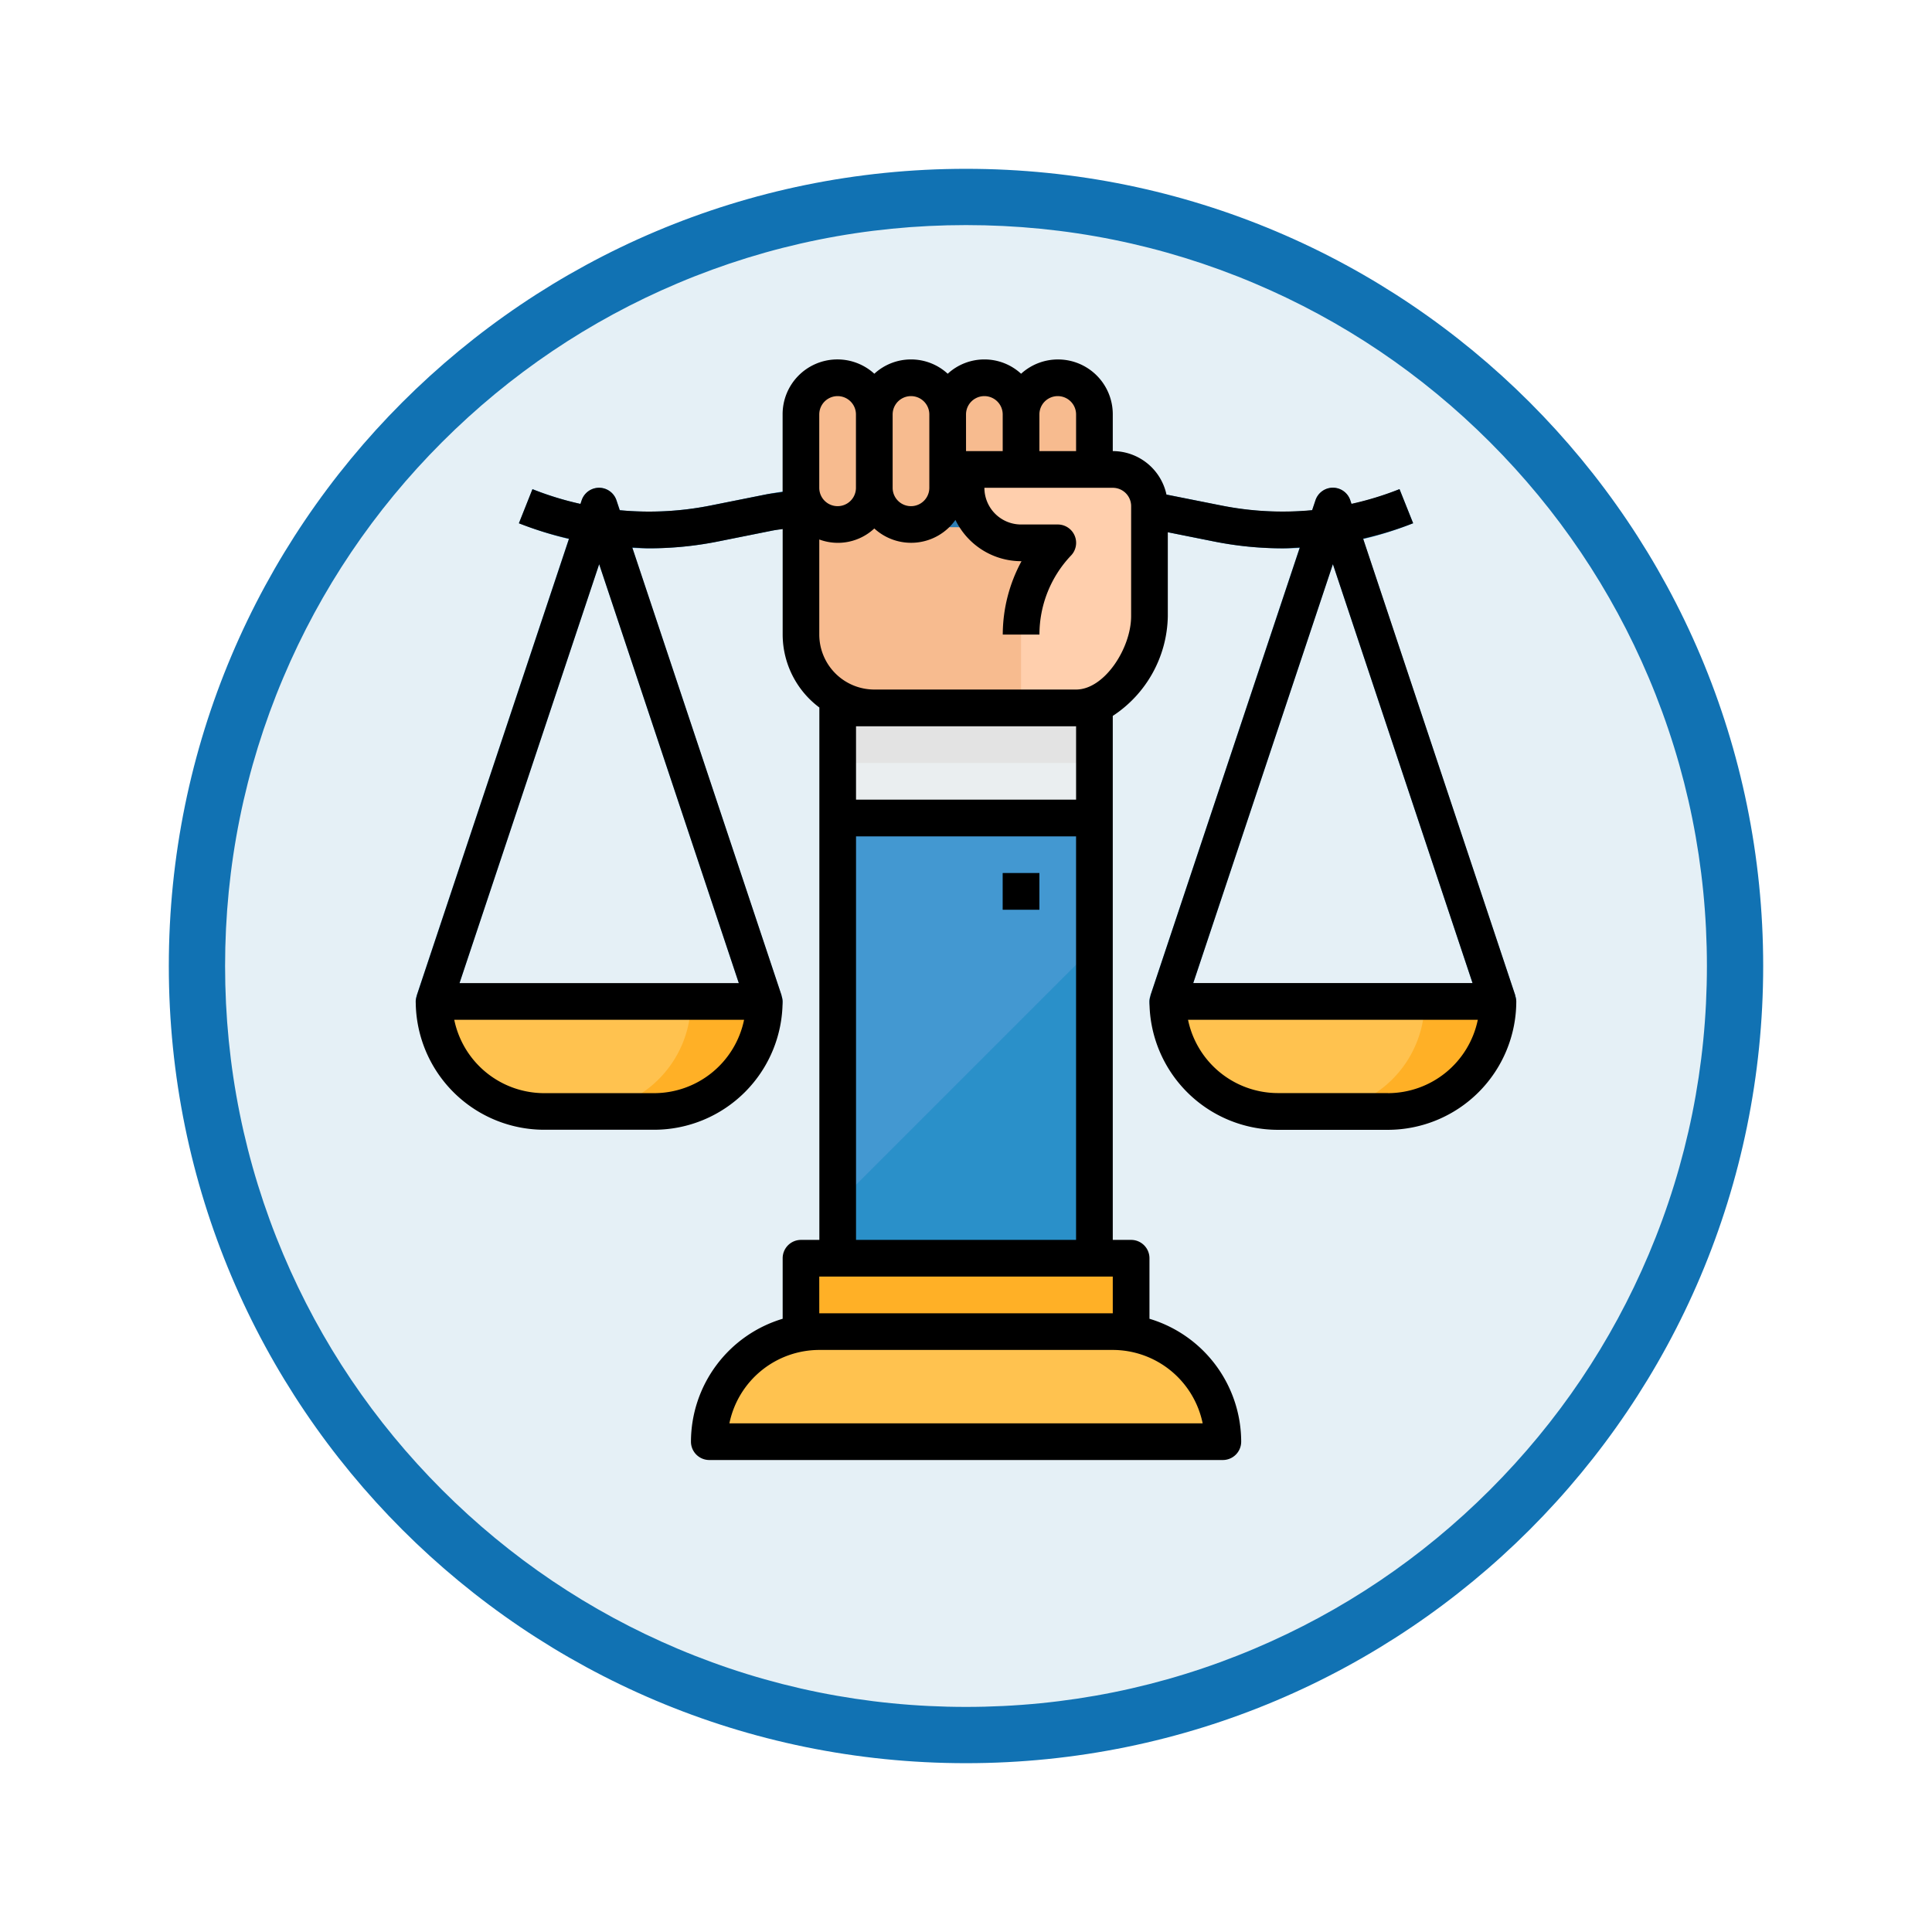 <svg xmlns="http://www.w3.org/2000/svg" xmlns:xlink="http://www.w3.org/1999/xlink" width="103" height="103" viewBox="0 0 103 103">
  <defs>
    <filter id="Trazado_904820" x="0" y="0" width="103" height="103" filterUnits="userSpaceOnUse">
      <feOffset dy="3" input="SourceAlpha"/>
      <feGaussianBlur stdDeviation="3" result="blur"/>
      <feFlood flood-opacity="0.161"/>
      <feComposite operator="in" in2="blur"/>
      <feComposite in="SourceGraphic"/>
    </filter>
  </defs>
  <g id="Grupo_1221418" data-name="Grupo 1221418" transform="translate(-171 -4668)">
    <g id="Grupo_1220650" data-name="Grupo 1220650" transform="translate(5 -5673)">
      <g id="Grupo_1219296" data-name="Grupo 1219296" transform="translate(175 10347)">
        <g id="Grupo_1218002" data-name="Grupo 1218002" transform="translate(0 0)">
          <g id="Grupo_1211578" data-name="Grupo 1211578">
            <g id="Grupo_1207774" data-name="Grupo 1207774" transform="translate(0)">
              <g id="Grupo_1206630" data-name="Grupo 1206630" transform="translate(0)">
                <g id="Grupo_1185091" data-name="Grupo 1185091">
                  <g id="Grupo_1179560" data-name="Grupo 1179560">
                    <g id="Grupo_1173787" data-name="Grupo 1173787">
                      <g id="Grupo_1171910" data-name="Grupo 1171910">
                        <g id="Grupo_1167341" data-name="Grupo 1167341">
                          <g id="Grupo_1166792" data-name="Grupo 1166792">
                            <g transform="matrix(1, 0, 0, 1, -9, -6)" filter="url(#Trazado_904820)">
                              <g id="Trazado_904820-2" data-name="Trazado 904820" transform="translate(9 6)" fill="#e5f0f6">
                                <path d="M 42.5 83.5 C 36.964 83.5 31.595 82.416 26.541 80.279 C 21.659 78.214 17.274 75.257 13.509 71.492 C 9.743 67.726 6.786 63.341 4.721 58.459 C 2.584 53.405 1.5 48.036 1.5 42.5 C 1.5 36.964 2.584 31.595 4.721 26.541 C 6.786 21.659 9.743 17.275 13.509 13.509 C 17.274 9.743 21.659 6.786 26.541 4.721 C 31.595 2.584 36.964 1.5 42.5 1.5 C 48.036 1.5 53.405 2.584 58.459 4.721 C 63.341 6.786 67.726 9.743 71.491 13.509 C 75.257 17.275 78.214 21.659 80.279 26.541 C 82.416 31.595 83.5 36.964 83.5 42.5 C 83.5 48.036 82.416 53.405 80.279 58.459 C 78.214 63.341 75.257 67.726 71.491 71.492 C 67.726 75.257 63.341 78.214 58.459 80.279 C 53.405 82.416 48.036 83.5 42.5 83.5 Z" stroke="none"/>
                                <path d="M 42.5 3 C 37.166 3 31.994 4.044 27.126 6.103 C 22.422 8.092 18.198 10.941 14.569 14.569 C 10.941 18.198 8.092 22.423 6.103 27.126 C 4.044 31.994 3 37.166 3 42.5 C 3 47.834 4.044 53.007 6.103 57.874 C 8.092 62.578 10.941 66.802 14.569 70.431 C 18.198 74.059 22.422 76.908 27.126 78.897 C 31.994 80.956 37.166 82 42.5 82 C 47.834 82 53.006 80.956 57.874 78.897 C 62.578 76.908 66.802 74.059 70.431 70.431 C 74.059 66.802 76.908 62.578 78.897 57.874 C 80.956 53.007 82 47.834 82 42.5 C 82 37.166 80.956 31.994 78.897 27.126 C 76.908 22.423 74.059 18.198 70.431 14.569 C 66.802 10.941 62.578 8.092 57.874 6.103 C 53.006 4.044 47.834 3 42.5 3 M 42.5 -7.62939453125e-06 C 65.972 -7.62939453125e-06 85 19.028 85 42.5 C 85 65.972 65.972 85 42.5 85 C 19.028 85 -7.62939453125e-06 65.972 -7.62939453125e-06 42.5 C -7.62939453125e-06 19.028 19.028 -7.62939453125e-06 42.5 -7.62939453125e-06 Z" stroke="none" fill="#1172b3"/>
                              </g>
                            </g>
                          </g>
                        </g>
                      </g>
                    </g>
                  </g>
                </g>
              </g>
            </g>
          </g>
        </g>
      </g>
    </g>
    <g id="equilibrar" transform="translate(193.163 4687.149)">
      <path id="Trazado_1170650" data-name="Trazado 1170650" d="M184.652,12.905h-.978V9.971a1.956,1.956,0,0,0-3.912,0,1.956,1.956,0,0,0-3.912,0,1.956,1.956,0,1,0-3.912,0,1.956,1.956,0,0,0-3.912,0V21.707a3.912,3.912,0,0,0,3.912,3.912H182.7c2.158,0,3.912-2.73,3.912-4.89V14.861A1.956,1.956,0,0,0,184.652,12.905Zm0,0" transform="translate(-147.49 -7.025)" fill="#f7bb8f"/>
      <path id="Trazado_1170651" data-name="Trazado 1170651" d="M184.027,223.486v-23.47h13.691v23.47" transform="translate(-161.534 -175.555)" fill="#4398d1"/>
      <path id="Trazado_1170652" data-name="Trazado 1170652" d="M184.027,269.707v2.934h13.691V256.016Zm0,0" transform="translate(-161.534 -224.709)" fill="#2a90c9"/>
      <path id="Trazado_1170653" data-name="Trazado 1170653" d="M184.027,152.016h13.691v5.868H184.027Zm0,0" transform="translate(-161.534 -133.423)" fill="#eaeef0"/>
      <path id="Trazado_1170654" data-name="Trazado 1170654" d="M256.027,224.016h1.956v1.956h-1.956Zm0,0" transform="translate(-224.733 -196.621)" fill="#2d7db3"/>
      <path id="Trazado_1170655" data-name="Trazado 1170655" d="M133.895,424.016h15.647a5.868,5.868,0,0,1,5.868,5.868H128.027A5.867,5.867,0,0,1,133.895,424.016Zm0,0" transform="translate(-112.379 -372.173)" fill="#ffc24f"/>
      <path id="Trazado_1170656" data-name="Trazado 1170656" d="M168.027,392.016h17.6v3.912h-17.6Zm0,0" transform="translate(-147.49 -344.085)" fill="#ffb026"/>
      <path id="Trazado_1170657" data-name="Trazado 1170657" d="M8.027,280.016h17.6a5.868,5.868,0,0,1-5.868,5.868H13.895a5.868,5.868,0,0,1-5.868-5.868Zm0,0" transform="translate(-7.048 -245.776)" fill="#ffc24f"/>
      <path id="Trazado_1170658" data-name="Trazado 1170658" d="M77.895,280.016a5.868,5.868,0,0,1-5.868,5.868h3.912a5.868,5.868,0,0,0,5.868-5.868Zm0,0" transform="translate(-63.225 -245.776)" fill="#ffb026"/>
      <path id="Trazado_1170659" data-name="Trazado 1170659" d="M339.762,285.884h-5.868a5.868,5.868,0,0,1-5.868-5.868h17.6A5.868,5.868,0,0,1,339.762,285.884Zm0,0" transform="translate(-287.931 -245.776)" fill="#ffc24f"/>
      <path id="Trazado_1170660" data-name="Trazado 1170660" d="M397.895,280.016a5.868,5.868,0,0,1-5.868,5.868h3.912a5.868,5.868,0,0,0,5.868-5.868Zm0,0" transform="translate(-344.108 -245.776)" fill="#ffb026"/>
      <path id="Trazado_1170661" data-name="Trazado 1170661" d="M85.788,59.733a18.7,18.7,0,0,1-3.672-.364l-2.9-.58c-.207-.041-.418-.079-.63-.114l-18.454-.124c-.524.055-1.053.134-1.575.238l-2.895.58a18.65,18.65,0,0,1-10.608-.978l.725-1.817a16.7,16.7,0,0,0,9.5.873l2.9-.58c.6-.12,1.21-.211,1.815-.271a.75.75,0,0,1,.1,0l18.581.125a1.064,1.064,0,0,1,.146.012c.261.041.52.087.782.138l2.9.581a16.7,16.7,0,0,0,9.5-.873l.725,1.817a18.652,18.652,0,0,1-6.939,1.337Zm0,0" transform="translate(-39.553 -49.648)" fill="#2d7db3"/>
      <path id="Trazado_1170662" data-name="Trazado 1170662" d="M18.581,84.348a.978.978,0,0,1-.927-.669L9.78,60.058,1.906,83.679a.979.979,0,0,1-1.858-.618l8.8-26.4a.978.978,0,0,1,1.858,0l8.8,26.4a.978.978,0,0,1-.927,1.287Zm0,0" transform="translate(0 -49.13)" fill="#4398d1"/>
      <path id="Trazado_1170663" data-name="Trazado 1170663" d="M338.581,84.348a.978.978,0,0,1-.927-.669L329.78,60.058l-7.874,23.621a.979.979,0,0,1-1.858-.618l8.8-26.4a.978.978,0,0,1,1.858,0l8.8,26.4a.978.978,0,0,1-.927,1.287Zm0,0" transform="translate(-280.883 -49.13)" fill="#4398d1"/>
      <g id="Grupo_1221417" data-name="Grupo 1221417" transform="translate(20.537 0.991)">
        <path id="Trazado_1170664" data-name="Trazado 1170664" d="M233.983,8.016a1.956,1.956,0,0,1,1.956,1.956v3.912a1.956,1.956,0,0,1-3.912,0V9.971A1.956,1.956,0,0,1,233.983,8.016Zm0,0" transform="translate(-224.204 -8.016)" fill="#f7bb8f"/>
        <path id="Trazado_1170665" data-name="Trazado 1170665" d="M265.983,8.016a1.956,1.956,0,0,1,1.956,1.956v3.912a1.956,1.956,0,0,1-3.912,0V9.971A1.956,1.956,0,0,1,265.983,8.016Zm0,0" transform="translate(-252.292 -8.016)" fill="#f7bb8f"/>
        <path id="Trazado_1170666" data-name="Trazado 1170666" d="M169.983,8.016a1.956,1.956,0,0,1,1.956,1.956v3.912a1.956,1.956,0,0,1-3.912,0V9.971A1.956,1.956,0,0,1,169.983,8.016Zm0,0" transform="translate(-168.027 -8.016)" fill="#f7bb8f"/>
        <path id="Trazado_1170667" data-name="Trazado 1170667" d="M201.983,8.016a1.956,1.956,0,0,1,1.956,1.956v3.912a1.956,1.956,0,0,1-3.912,0V9.971A1.956,1.956,0,0,1,201.983,8.016Zm0,0" transform="translate(-196.115 -8.016)" fill="#f7bb8f"/>
      </g>
      <path id="Trazado_1170668" data-name="Trazado 1170668" d="M247.85,48.016h-7.823v.978a2.934,2.934,0,0,0,2.934,2.934h1.956a7.071,7.071,0,0,0-1.956,4.89v3.912h2.934c2.158,0,3.912-2.73,3.912-4.89V49.971A1.956,1.956,0,0,0,247.85,48.016Zm0,0" transform="translate(-210.688 -42.135)" fill="#ffcfad"/>
      <path id="Trazado_1170669" data-name="Trazado 1170669" d="M184.027,152.016h13.691v2.934H184.027Zm0,0" transform="translate(-161.534 -133.423)" fill="#e3e3e3"/>
      <path id="Trazado_1170670" data-name="Trazado 1170670" d="M58.651,33.931,50.535,9.566A18.738,18.738,0,0,0,53.2,8.745l-.726-1.817a16.738,16.738,0,0,1-2.559.783l-.063-.188a.978.978,0,0,0-1.858,0l-.176.525A16.721,16.721,0,0,1,42.974,7.8l-2.9-.576h-.022A2.934,2.934,0,0,0,37.188,4.9V2.947A2.921,2.921,0,0,0,32.3.776a2.889,2.889,0,0,0-3.912,0,2.889,2.889,0,0,0-3.912,0,2.921,2.921,0,0,0-4.89,2.171V7.081c-.312.047-.625.078-.934.14l-2.9.58a16.732,16.732,0,0,1-4.848.251l-.175-.525a.978.978,0,0,0-1.858,0l-.063.188a16.684,16.684,0,0,1-2.559-.783L5.528,8.75A18.773,18.773,0,0,0,8.2,9.571L.079,33.936H.09a.962.962,0,0,0-.063.3,6.854,6.854,0,0,0,6.845,6.845H12.74a6.855,6.855,0,0,0,6.845-6.845.971.971,0,0,0-.062-.306h.011L11.571,10.039c.294.015.6.043.9.043a18.7,18.7,0,0,0,3.672-.364l2.895-.58c.182-.036.367-.052.551-.082v5.625a4.866,4.866,0,0,0,1.956,3.889V46.953h-.978a.978.978,0,0,0-.978.978v3.227A6.855,6.855,0,0,0,14.7,57.71a.978.978,0,0,0,.978.978H43.056a.978.978,0,0,0,.978-.978,6.856,6.856,0,0,0-4.89-6.552V47.931a.978.978,0,0,0-.978-.978h-.978V19.018A6.485,6.485,0,0,0,40.122,13.7V9.225l2.467.494a18.7,18.7,0,0,0,3.672.364c.3,0,.6-.028.9-.043L39.195,33.931h.011a.961.961,0,0,0-.062.309,6.854,6.854,0,0,0,6.845,6.845h5.868A6.855,6.855,0,0,0,58.7,34.24a.971.971,0,0,0-.062-.306ZM12.74,39.13H6.872A4.9,4.9,0,0,1,2.08,35.218H17.532A4.9,4.9,0,0,1,12.74,39.13Zm4.511-5.868H2.361L9.806,10.928ZM33.276,2.947a.978.978,0,1,1,1.956,0V4.9H33.276Zm-3.912,0a.978.978,0,1,1,1.956,0V4.9H29.365Zm-3.912,0a.978.978,0,1,1,1.956,0V6.858a.978.978,0,1,1-1.956,0Zm-3.912,0a.978.978,0,1,1,1.956,0V6.858a.978.978,0,1,1-1.956,0Zm0,45.962H37.188v1.956H21.541Zm13.691-23.47V46.953H23.5V25.439ZM23.5,23.483V19.571H35.232v3.912ZM41.98,56.732H16.749a4.9,4.9,0,0,1,4.792-3.912H37.188a4.9,4.9,0,0,1,4.792,3.912ZM38.166,12.726V13.7c0,1.708-1.421,3.912-2.934,3.912H24.475a2.934,2.934,0,0,1-2.934-2.934V9.612a2.844,2.844,0,0,0,2.934-.587A2.9,2.9,0,0,0,28.8,8.57a3.9,3.9,0,0,0,3.5,2.2h.023a8.232,8.232,0,0,0-1,3.912h1.956a6.116,6.116,0,0,1,1.669-4.2.978.978,0,0,0-.691-1.669H32.3a1.956,1.956,0,0,1-1.956-1.956h6.845a.978.978,0,0,1,.978.978Zm10.757-1.8,7.445,22.334H41.478Zm2.934,28.2H45.989A4.9,4.9,0,0,1,41.2,35.218H56.649a4.9,4.9,0,0,1-4.792,3.912Zm0,0" transform="translate(-0.026)"/>
      <path id="Trazado_1170671" data-name="Trazado 1170671" d="M256.027,224.016h1.956v1.956h-1.956Zm0,0" transform="translate(-224.733 -196.621)"/>
    </g>
  </g>
</svg>
